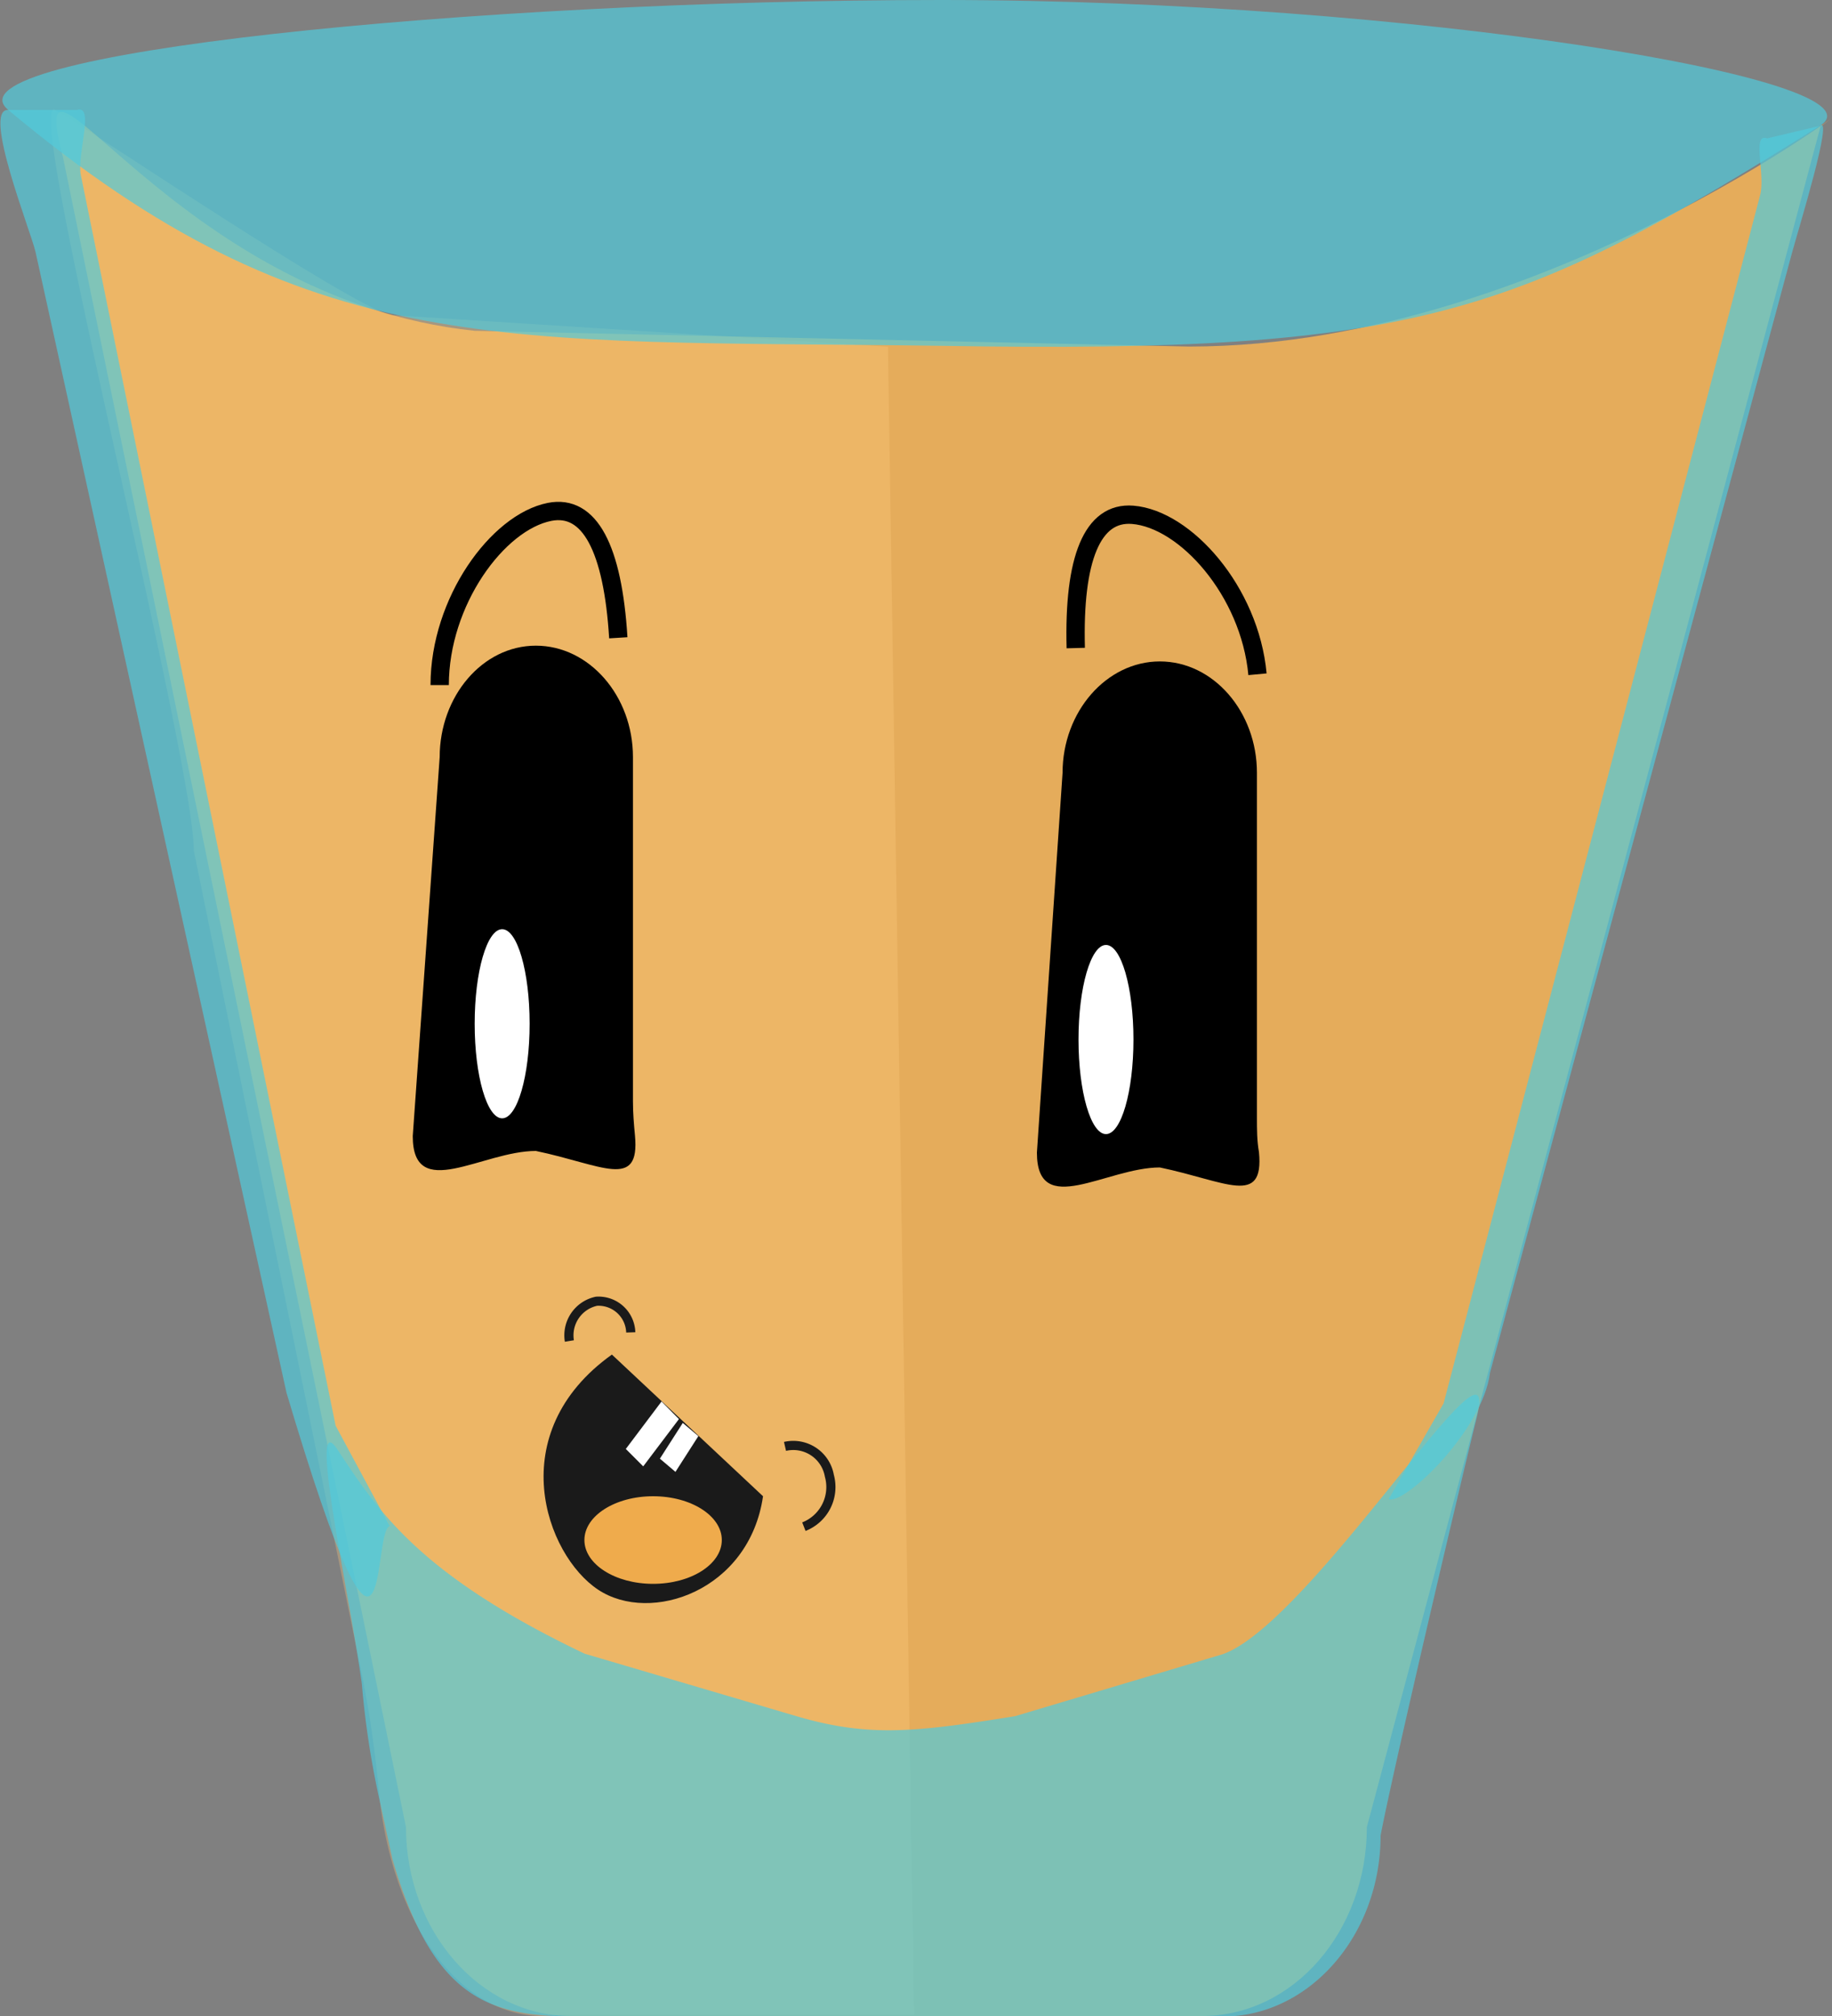<svg xmlns="http://www.w3.org/2000/svg" width="100" height="110" viewBox="0 0 100 110"><rect x="0" y="0" width="100" height="110" fill="#808080" stroke="none"/><defs><style>.cls-1{opacity:0.8;}.cls-2{fill:#feb751;}.cls-3{fill:#ffcc81;opacity:0.3;}.cls-4{fill:#52cbdc;opacity:0.7;}.cls-5{fill:#fff;}.cls-6{fill:#1a1a1a;}.cls-7,.cls-9{fill:none;stroke-miterlimit:10;}.cls-7{stroke:#1a1a1a;stroke-width:0.5px;}.cls-8{fill:#efab4c;}.cls-9{stroke:#000;}</style></defs><title>shot</title><g id="Layer_6" data-name="Layer 6"><g class="cls-1"><path class="cls-2" d="M25.91,18.05l39,.86c20.22,0,38.95-15.47,34.46-12L74.61,99.69c0,5.67-4,10.31-9,10.31H31.16c-4.95,0-9-4.64-9-10.31L3.44,8.59C1.19,0,9.43,16.33,25.91,18.05Z"/></g><path class="cls-3" d="M49.89,109.93H30.58c-5.22.78-9.26-4.88-9.92-12.41a60.82,60.82,0,0,0-1.08-7l-9-44.11C10.56,41.15,1.23,5.12,3,6c1.12.56,17,11.31,18.47,11.2l27,1.72"/><path class="cls-4" d="M31.91,90.23l11.56,3.41c3.92,1.15,6.42.89,11.94,0l11.33-3.38c4.87-1.71,15.36-18.9,13.86-12.89-.62,2.48-4.5,18.91-5.24,22.78h0c0,5.43-3.88,9.88-8.62,9.88H31.53c-4.74,0-7.86-.86-10.11-8.59L20.67,98a47.6,47.6,0,0,1-.92-6.14c-.67-4.86-3-15.28-1.33-12.77C20.67,82.5,22.92,85.94,31.91,90.23Z"/><path class="cls-4" d="M78.8,76.57l-3,5.23c.87.33,5.14-3.77,5.53-6.89L97.83,13.75c.34-1.25,2.28-7.55,1.5-6.88l-2.87.68c-.86-.33-.07,2-.39,3.12"/><path class="cls-4" d="M18.32,77.79l2.95,5.48c-1,.3.15,12.12-5.63-7.27L1.94,13.75C1.68,12.61-1,5.91.45,6H4.19c1-.31,0,2.4.22,3.54"/><path class="cls-4" d="M99.33,6.87c-16.48,10.32-21.91,12.44-47.95,12C27.31,18.53,16.93,19.77.45,6-3.24,2.94,25.73,0,51.38,0S103.32,4.38,99.33,6.87Z"/><path d="M29.25,35.23h0c2.91,0,5.3,2.74,5.3,6.08V60.1c0,.62.05,1.24.11,1.86.28,3-1.8,1.59-5.41.84h0c-2.92,0-6.72,2.83-6.72-.81L24,41.31C24,38,26.33,35.23,29.25,35.23Z"/><path d="M63.31,36.09h0c2.92,0,5.3,2.74,5.3,6.08V61c0,.62,0,1.24.11,1.86.29,3-1.8,1.59-5.41.84h0c-2.91,0-6.71,2.83-6.71-.81L58,42.17C58,38.83,60.4,36.09,63.31,36.09Z"/><ellipse class="cls-5" cx="27.41" cy="55.86" rx="1.5" ry="5.16"/><ellipse class="cls-5" cx="60.37" cy="56.72" rx="1.5" ry="5.16"/><path class="cls-6" d="M41.65,81.64c-.75,5.16-6.13,7-9,5.1s-5.25-8.54.75-12.83"/><path class="cls-7" d="M42.85,78.92a2,2,0,0,1,2.42,1.6,2.32,2.32,0,0,1-1.39,2.78"/><path class="cls-7" d="M31.08,73.17A1.9,1.9,0,0,1,32.56,71a1.76,1.76,0,0,1,1.87,1.7"/><polygon class="cls-5" points="35.11 80.01 34.16 79.06 36.11 76.47 37.06 77.43 35.11 80.01"/><polygon class="cls-5" points="36.87 80.31 36.02 79.59 37.27 77.64 38.12 78.36 36.87 80.31"/><ellipse class="cls-8" cx="35.65" cy="84.03" rx="3.75" ry="2.39"/><path class="cls-9" d="M24,37.38c0-4.56,3.16-8.89,6-9.45,2.19-.43,3.45,2,3.75,6.87"/><path class="cls-9" d="M68.64,36.79c-.42-4.54-3.94-8.47-6.81-8.7-2.21-.18-3.24,2.41-3.11,7.27"/></g></svg>
